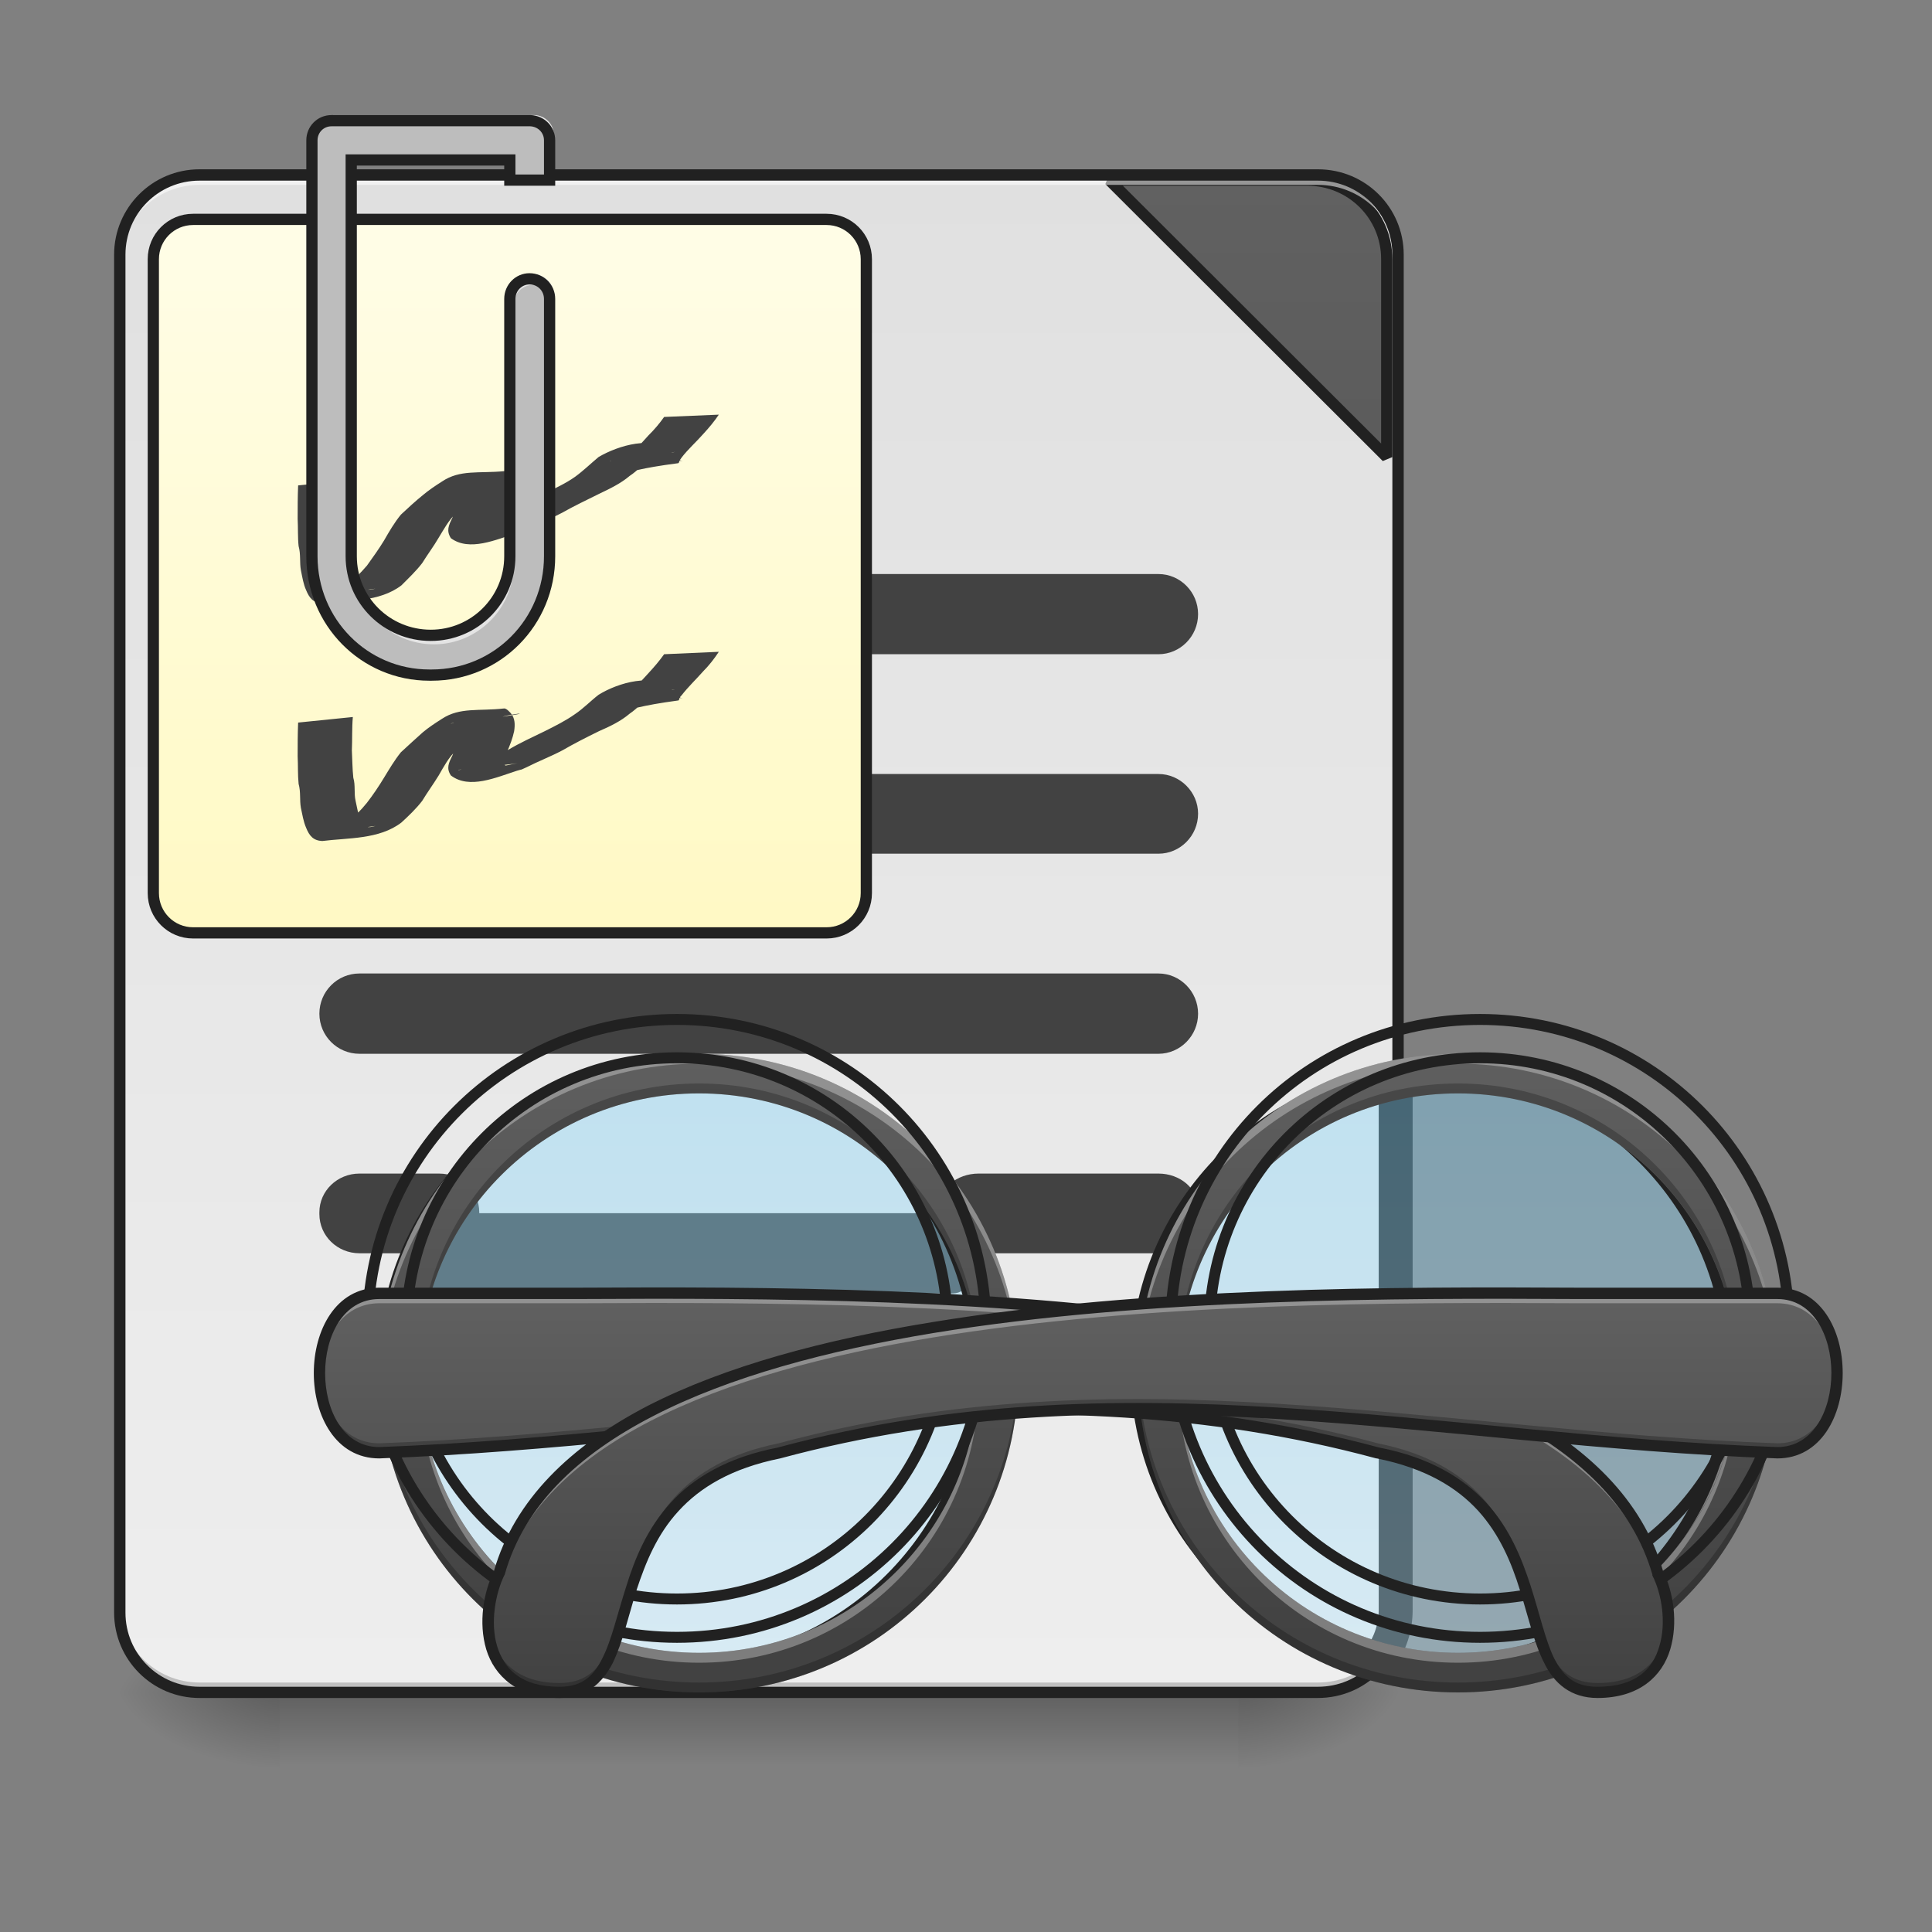 <?xml version="1.0" encoding="UTF-8"?>
<svg xmlns="http://www.w3.org/2000/svg" xmlns:xlink="http://www.w3.org/1999/xlink" width="16pt" height="16pt" viewBox="0 0 16 16" version="1.1">
<rect x="0" y="0" width="16" height="16" fill="#808080" stroke="none"/>
<defs>
<linearGradient id="linear0" gradientUnits="userSpaceOnUse" x1="254" y1="233.5" x2="254" y2="254.667" gradientTransform="matrix(0.031,0,0,0.031,-1.654,6.719)">
<stop offset="0" style="stop-color:rgb(0%,0%,0%);stop-opacity:0.275;"/>
<stop offset="1" style="stop-color:rgb(0%,0%,0%);stop-opacity:0;"/>
</linearGradient>
<radialGradient id="radial0" gradientUnits="userSpaceOnUse" cx="450.909" cy="189.579" fx="450.909" fy="189.579" r="21.167" gradientTransform="matrix(0,-0.039,-0.07,-0,23.419,31.798)">
<stop offset="0" style="stop-color:rgb(0%,0%,0%);stop-opacity:0.314;"/>
<stop offset="0.222" style="stop-color:rgb(0%,0%,0%);stop-opacity:0.275;"/>
<stop offset="1" style="stop-color:rgb(0%,0%,0%);stop-opacity:0;"/>
</radialGradient>
<radialGradient id="radial1" gradientUnits="userSpaceOnUse" cx="450.909" cy="189.579" fx="450.909" fy="189.579" r="21.167" gradientTransform="matrix(-0,0.039,0.07,0,-10.85,-3.764)">
<stop offset="0" style="stop-color:rgb(0%,0%,0%);stop-opacity:0.314;"/>
<stop offset="0.222" style="stop-color:rgb(0%,0%,0%);stop-opacity:0.275;"/>
<stop offset="1" style="stop-color:rgb(0%,0%,0%);stop-opacity:0;"/>
</radialGradient>
<radialGradient id="radial2" gradientUnits="userSpaceOnUse" cx="450.909" cy="189.579" fx="450.909" fy="189.579" r="21.167" gradientTransform="matrix(-0,-0.039,0.07,-0,-10.85,31.798)">
<stop offset="0" style="stop-color:rgb(0%,0%,0%);stop-opacity:0.314;"/>
<stop offset="0.222" style="stop-color:rgb(0%,0%,0%);stop-opacity:0.275;"/>
<stop offset="1" style="stop-color:rgb(0%,0%,0%);stop-opacity:0;"/>
</radialGradient>
<radialGradient id="radial3" gradientUnits="userSpaceOnUse" cx="450.909" cy="189.579" fx="450.909" fy="189.579" r="21.167" gradientTransform="matrix(0,0.039,-0.07,0,23.419,-3.764)">
<stop offset="0" style="stop-color:rgb(0%,0%,0%);stop-opacity:0.314;"/>
<stop offset="0.222" style="stop-color:rgb(0%,0%,0%);stop-opacity:0.275;"/>
<stop offset="1" style="stop-color:rgb(0%,0%,0%);stop-opacity:0;"/>
</radialGradient>
<linearGradient id="linear1" gradientUnits="userSpaceOnUse" x1="288.396" y1="-25.792" x2="288.396" y2="-141.415" gradientTransform="matrix(0.038,0,0,0.109,-4.581,16.821)">
<stop offset="0" style="stop-color:rgb(93.333%,93.333%,93.333%);stop-opacity:1;"/>
<stop offset="1" style="stop-color:rgb(87.843%,87.843%,87.843%);stop-opacity:1;"/>
</linearGradient>
<linearGradient id="linear2" gradientUnits="userSpaceOnUse" x1="1600" y1="1695.118" x2="1600" y2="175.118" gradientTransform="matrix(0.265,0,0,0.265,-52.917,-215)">
<stop offset="0" style="stop-color:rgb(25.882%,25.882%,25.882%);stop-opacity:1;"/>
<stop offset="1" style="stop-color:rgb(38.039%,38.039%,38.039%);stop-opacity:1;"/>
</linearGradient>
<linearGradient id="linear3" gradientUnits="userSpaceOnUse" x1="169.333" y1="32.417" x2="169.333" y2="-158.083" gradientTransform="matrix(1,0,0,1,-42.333,-0)">
<stop offset="0" style="stop-color:rgb(100%,97.647%,76.863%);stop-opacity:1;"/>
<stop offset="1" style="stop-color:rgb(100%,99.216%,90.588%);stop-opacity:1;"/>
</linearGradient>
<linearGradient id="linear4" gradientUnits="userSpaceOnUse" x1="179.917" y1="74.75" x2="179.917" y2="222.917" gradientTransform="matrix(1,0,0,1,-994.833,0)">
<stop offset="0" style="stop-color:rgb(50.588%,83.137%,98.039%);stop-opacity:0.392;"/>
<stop offset="1" style="stop-color:rgb(70.196%,89.804%,98.824%);stop-opacity:0.392;"/>
</linearGradient>
<linearGradient id="linear5" gradientUnits="userSpaceOnUse" x1="680" y1="1695.118" x2="680" y2="1055.118" gradientTransform="matrix(-0.008,0,0,0.008,17.696,0)">
<stop offset="0" style="stop-color:rgb(25.882%,25.882%,25.882%);stop-opacity:1;"/>
<stop offset="1" style="stop-color:rgb(38.039%,38.039%,38.039%);stop-opacity:1;"/>
</linearGradient>
<linearGradient id="linear6" gradientUnits="userSpaceOnUse" x1="179.917" y1="74.75" x2="179.917" y2="222.917" gradientTransform="matrix(1,0,0,1,433.917,0)">
<stop offset="0" style="stop-color:rgb(50.588%,83.137%,98.039%);stop-opacity:0.392;"/>
<stop offset="1" style="stop-color:rgb(70.196%,89.804%,98.824%);stop-opacity:0.392;"/>
</linearGradient>
<linearGradient id="linear7" gradientUnits="userSpaceOnUse" x1="680" y1="1695.118" x2="680" y2="1055.118" gradientTransform="matrix(0.008,0,0,0.008,0.166,0)">
<stop offset="0" style="stop-color:rgb(25.882%,25.882%,25.882%);stop-opacity:1;"/>
<stop offset="1" style="stop-color:rgb(38.039%,38.039%,38.039%);stop-opacity:1;"/>
</linearGradient>
<linearGradient id="linear8" gradientUnits="userSpaceOnUse" x1="571.5" y1="233.5" x2="571.5" y2="127.667" gradientTransform="matrix(0.031,0,0,0.031,-12.072,6.719)">
<stop offset="0" style="stop-color:rgb(25.882%,25.882%,25.882%);stop-opacity:1;"/>
<stop offset="1" style="stop-color:rgb(38.039%,38.039%,38.039%);stop-opacity:1;"/>
</linearGradient>
<linearGradient id="linear9" gradientUnits="userSpaceOnUse" x1="571.5" y1="233.5" x2="571.5" y2="127.667" gradientTransform="matrix(-0.031,0,0,0.031,29.934,6.719)">
<stop offset="0" style="stop-color:rgb(25.882%,25.882%,25.882%);stop-opacity:1;"/>
<stop offset="1" style="stop-color:rgb(38.039%,38.039%,38.039%);stop-opacity:1;"/>
</linearGradient>
</defs>
<g id="surface1">
<path style=" stroke:none;fill-rule:nonzero;fill:url(#linear0);" d="M 2.316 14.016 L 10.254 14.016 L 10.254 14.68 L 2.316 14.68 Z M 2.316 14.016 "/>
<path style=" stroke:none;fill-rule:nonzero;fill:url(#radial0);" d="M 10.254 14.016 L 11.578 14.016 L 11.578 13.355 L 10.254 13.355 Z M 10.254 14.016 "/>
<path style=" stroke:none;fill-rule:nonzero;fill:url(#radial1);" d="M 2.316 14.016 L 0.992 14.016 L 0.992 14.68 L 2.316 14.68 Z M 2.316 14.016 "/>
<path style=" stroke:none;fill-rule:nonzero;fill:url(#radial2);" d="M 2.316 14.016 L 0.992 14.016 L 0.992 13.355 L 2.316 13.355 Z M 2.316 14.016 "/>
<path style=" stroke:none;fill-rule:nonzero;fill:url(#radial3);" d="M 10.254 14.016 L 11.578 14.016 L 11.578 14.68 L 10.254 14.68 Z M 10.254 14.016 "/>
<path style=" stroke:none;fill-rule:nonzero;fill:url(#linear1);" d="M 1.652 1.449 L 10.914 1.449 C 11.281 1.449 11.578 1.746 11.578 2.109 L 11.578 13.355 C 11.578 13.723 11.281 14.016 10.914 14.016 L 1.652 14.016 C 1.289 14.016 0.992 13.723 0.992 13.355 L 0.992 2.109 C 0.992 1.746 1.289 1.449 1.652 1.449 Z M 1.652 1.449 "/>
<path style=" stroke:none;fill-rule:nonzero;fill:rgb(0%,0%,0%);fill-opacity:0.196;" d="M 1.652 14.016 C 1.289 14.016 0.992 13.723 0.992 13.355 L 0.992 13.273 C 0.992 13.641 1.289 13.934 1.652 13.934 L 10.914 13.934 C 11.281 13.934 11.578 13.641 11.578 13.273 L 11.578 13.355 C 11.578 13.723 11.281 14.016 10.914 14.016 Z M 1.652 14.016 "/>
<path style="fill-rule:nonzero;fill:url(#linear2);stroke-width:3;stroke-linecap:square;stroke-linejoin:bevel;stroke:rgb(12.941%,12.941%,12.941%);stroke-opacity:1;stroke-miterlimit:4;" d="M 296.347 -168.629 L 370.465 -94.636 L 370.465 -147.506 C 370.465 -159.255 360.966 -168.629 349.217 -168.629 Z M 296.347 -168.629 " transform="matrix(0.031,0,0,0.031,0,6.719)"/>
<path style=" stroke:none;fill-rule:nonzero;fill:rgb(100%,100%,100%);fill-opacity:0.533;" d="M 1.652 1.449 C 1.289 1.449 0.992 1.742 0.992 2.109 L 0.992 2.191 C 0.992 1.824 1.289 1.531 1.652 1.531 L 10.914 1.531 C 11.281 1.531 11.578 1.824 11.578 2.191 L 11.578 2.109 C 11.578 1.742 11.281 1.449 10.914 1.449 Z M 1.652 1.449 "/>
<path style=" stroke:none;fill-rule:nonzero;fill:rgb(25.882%,25.882%,25.882%);fill-opacity:1;" d="M 8.105 9.719 L 9.594 9.719 C 9.773 9.719 9.922 9.844 9.922 10.004 L 9.922 10.094 C 9.922 10.25 9.773 10.379 9.594 10.379 L 8.105 10.379 C 7.922 10.379 7.773 10.25 7.773 10.094 L 7.773 10.004 C 7.773 9.844 7.922 9.719 8.105 9.719 Z M 8.105 9.719 "/>
<path style=" stroke:none;fill-rule:nonzero;fill:rgb(12.941%,12.941%,12.941%);fill-opacity:1;" d="M 1.652 1.402 C 1.262 1.402 0.945 1.719 0.945 2.109 L 0.945 13.355 C 0.945 13.746 1.262 14.062 1.652 14.062 L 10.914 14.062 C 11.309 14.062 11.625 13.746 11.625 13.355 L 11.625 2.109 C 11.625 1.719 11.309 1.402 10.914 1.402 Z M 1.652 1.496 L 10.914 1.496 C 11.258 1.496 11.531 1.77 11.531 2.109 L 11.531 13.355 C 11.531 13.695 11.258 13.969 10.914 13.969 L 1.652 13.969 C 1.312 13.969 1.039 13.695 1.039 13.355 L 1.039 2.109 C 1.039 1.77 1.312 1.496 1.652 1.496 Z M 1.652 1.496 "/>
<path style=" stroke:none;fill-rule:nonzero;fill:rgb(25.882%,25.882%,25.882%);fill-opacity:1;" d="M 2.977 6.41 L 9.594 6.41 C 9.773 6.41 9.922 6.559 9.922 6.738 C 9.922 6.922 9.773 7.07 9.594 7.07 L 2.977 7.07 C 2.793 7.07 2.645 6.922 2.645 6.738 C 2.645 6.559 2.793 6.41 2.977 6.41 Z M 2.977 6.41 "/>
<path style=" stroke:none;fill-rule:nonzero;fill:rgb(25.882%,25.882%,25.882%);fill-opacity:1;" d="M 2.977 4.754 L 9.594 4.754 C 9.773 4.754 9.922 4.902 9.922 5.086 C 9.922 5.27 9.773 5.418 9.594 5.418 L 2.977 5.418 C 2.793 5.418 2.645 5.27 2.645 5.086 C 2.645 4.902 2.793 4.754 2.977 4.754 Z M 2.977 4.754 "/>
<path style=" stroke:none;fill-rule:nonzero;fill:rgb(25.882%,25.882%,25.882%);fill-opacity:1;" d="M 2.977 8.062 L 9.594 8.062 C 9.773 8.062 9.922 8.211 9.922 8.395 C 9.922 8.578 9.773 8.727 9.594 8.727 L 2.977 8.727 C 2.793 8.727 2.645 8.578 2.645 8.395 C 2.645 8.211 2.793 8.062 2.977 8.062 Z M 2.977 8.062 "/>
<path style=" stroke:none;fill-rule:nonzero;fill:rgb(25.882%,25.882%,25.882%);fill-opacity:1;" d="M 3.684 10.047 L 7.895 10.047 C 8.008 10.047 8.105 10.195 8.105 10.379 C 8.105 10.562 8.008 10.711 7.895 10.711 L 3.684 10.711 C 3.566 10.711 3.473 10.562 3.473 10.379 C 3.473 10.195 3.566 10.047 3.684 10.047 Z M 3.684 10.047 "/>
<path style=" stroke:none;fill-rule:nonzero;fill:rgb(25.882%,25.882%,25.882%);fill-opacity:1;" d="M 2.977 9.719 L 3.637 9.719 C 3.82 9.719 3.969 9.863 3.969 10.039 L 3.969 10.055 C 3.969 10.234 3.82 10.379 3.637 10.379 L 2.977 10.379 C 2.793 10.379 2.645 10.234 2.645 10.055 L 2.645 10.039 C 2.645 9.863 2.793 9.719 2.977 9.719 Z M 2.977 9.719 "/>
<path style="fill-rule:nonzero;fill:url(#linear3);stroke-width:3;stroke-linecap:round;stroke-linejoin:miter;stroke:rgb(12.941%,12.941%,12.941%);stroke-opacity:1;stroke-miterlimit:4;" d="M 42.389 -158.131 L 211.623 -158.131 C 217.497 -158.131 222.247 -153.381 222.247 -147.507 L 222.247 21.852 C 222.247 27.727 217.497 32.476 211.623 32.476 L 42.389 32.476 C 36.515 32.476 31.765 27.727 31.765 21.852 L 31.765 -147.507 C 31.765 -153.381 36.515 -158.131 42.389 -158.131 Z M 42.389 -158.131 " transform="matrix(0.031,0,0,0.031,0.285,6.719)"/>
<path style=" stroke:none;fill-rule:nonzero;fill:rgb(25.882%,25.882%,25.882%);fill-opacity:1;" d="M 2.922 3.973 C 2.914 4.062 2.918 4.156 2.914 4.25 C 2.918 4.324 2.918 4.398 2.926 4.473 C 2.945 4.535 2.93 4.605 2.945 4.668 C 2.957 4.723 2.965 4.773 2.984 4.824 C 3.02 4.891 3.043 4.891 3.109 4.875 C 2.348 4.977 2.703 4.949 2.867 4.852 C 2.934 4.801 2.988 4.742 3.039 4.684 C 3.09 4.613 3.137 4.547 3.18 4.477 C 3.223 4.402 3.266 4.328 3.32 4.262 C 3.379 4.207 3.438 4.152 3.5 4.102 C 3.551 4.059 3.605 4.023 3.66 3.988 C 3.809 3.887 3.965 3.922 4.176 3.902 C 4.195 3.898 4.219 3.93 4.23 3.941 C 4.266 3.984 4.266 4.035 4.258 4.086 C 4.246 4.148 4.223 4.203 4.199 4.262 C 4.191 4.293 4.141 4.355 4.188 4.371 C 4.34 4.336 4.457 4.344 3.797 4.41 C 3.785 4.41 3.816 4.406 3.828 4.402 C 3.855 4.398 3.879 4.391 3.906 4.383 C 4.008 4.34 4.109 4.293 4.207 4.242 C 4.305 4.188 4.41 4.137 4.512 4.086 C 4.598 4.043 4.684 4.004 4.762 3.949 C 4.832 3.898 4.891 3.84 4.957 3.785 C 5.121 3.688 5.414 3.602 5.559 3.742 C 5.66 3.898 5.836 3.766 5.156 3.82 C 5.152 3.82 5.164 3.824 5.168 3.82 C 5.176 3.816 5.184 3.809 5.188 3.805 C 5.246 3.738 5.312 3.672 5.371 3.605 C 5.418 3.559 5.461 3.508 5.5 3.453 C 5.5 3.453 5.953 3.434 5.953 3.434 C 5.914 3.492 5.871 3.543 5.824 3.594 C 5.766 3.66 5.699 3.719 5.645 3.789 C 5.641 3.797 5.633 3.805 5.629 3.812 C 5.625 3.82 5.625 3.832 5.617 3.836 C 4.977 3.918 5.266 3.977 5.109 3.832 C 5.094 3.824 5.09 3.82 5.07 3.82 C 5.066 3.816 5.043 3.82 5.051 3.82 C 5.855 3.715 5.555 3.734 5.414 3.781 C 5.34 3.828 5.285 3.895 5.215 3.941 C 5.141 4.004 5.051 4.047 4.961 4.09 C 4.859 4.141 4.758 4.188 4.656 4.246 C 4.559 4.297 4.457 4.34 4.359 4.391 C 4.277 4.422 4.359 4.395 4.281 4.414 C 4.109 4.469 3.887 4.57 3.734 4.457 C 3.695 4.395 3.715 4.352 3.746 4.289 C 3.766 4.238 3.789 4.184 3.805 4.129 C 3.809 4.09 3.812 4.055 3.777 4.027 C 3.77 4.023 3.762 4.023 3.754 4.023 C 3.746 4.023 3.73 4.027 3.734 4.023 C 4.613 3.914 4.25 3.934 4.117 3.984 C 4.062 4.02 4.004 4.051 3.953 4.09 C 3.895 4.145 3.836 4.199 3.777 4.25 C 3.715 4.309 3.676 4.383 3.633 4.453 C 3.59 4.527 3.539 4.594 3.496 4.664 C 3.445 4.73 3.383 4.789 3.324 4.848 C 3.141 4.988 2.879 4.973 2.668 4.996 C 2.594 4.992 2.562 4.953 2.535 4.887 C 2.512 4.836 2.504 4.781 2.492 4.723 C 2.48 4.66 2.492 4.59 2.473 4.523 C 2.465 4.449 2.469 4.371 2.465 4.297 C 2.465 4.203 2.465 4.113 2.469 4.02 C 2.469 4.02 2.922 3.973 2.922 3.973 Z M 2.922 3.973 "/>
<path style=" stroke:none;fill-rule:nonzero;fill:rgb(74.118%,74.118%,74.118%);fill-opacity:1;" d="M 2.766 0.953 C 2.672 0.953 2.602 1.027 2.602 1.117 L 2.602 4.59 C 2.602 5.141 3.039 5.582 3.582 5.582 L 3.602 5.582 C 4.148 5.582 4.586 5.141 4.586 4.59 L 4.586 2.441 C 4.586 2.348 4.512 2.273 4.418 2.273 C 4.328 2.273 4.254 2.348 4.254 2.441 L 4.254 4.59 C 4.254 4.957 3.957 5.25 3.594 5.25 C 3.227 5.25 2.93 4.957 2.93 4.59 L 2.93 1.281 L 4.254 1.281 L 4.254 1.449 L 4.586 1.449 L 4.586 1.117 C 4.586 1.027 4.516 0.957 4.426 0.953 C 4.426 0.953 4.422 0.953 4.418 0.953 Z M 2.766 0.953 "/>
<path style=" stroke:none;fill-rule:nonzero;fill:rgb(100%,100%,100%);fill-opacity:0.588;" d="M 2.766 0.953 C 2.672 0.953 2.602 1.027 2.602 1.117 L 2.602 1.199 C 2.602 1.109 2.672 1.035 2.766 1.035 L 4.418 1.035 C 4.422 1.035 4.426 1.035 4.426 1.035 C 4.516 1.039 4.586 1.109 4.586 1.199 L 4.586 1.117 C 4.586 1.027 4.516 0.957 4.426 0.953 C 4.426 0.953 4.422 0.953 4.418 0.953 Z M 4.418 2.273 C 4.328 2.273 4.254 2.348 4.254 2.441 L 4.254 2.523 C 4.254 2.43 4.328 2.359 4.418 2.359 C 4.512 2.359 4.586 2.43 4.586 2.523 L 4.586 2.441 C 4.586 2.348 4.512 2.273 4.418 2.273 Z M 2.93 4.59 L 2.93 4.672 C 2.93 5.039 3.227 5.336 3.594 5.336 C 3.957 5.336 4.254 5.039 4.254 4.672 L 4.254 4.59 C 4.254 4.957 3.957 5.25 3.594 5.25 C 3.227 5.25 2.93 4.957 2.93 4.59 Z M 2.93 4.59 "/>
<path style="fill:none;stroke-width:3;stroke-linecap:round;stroke-linejoin:miter;stroke:rgb(12.941%,12.941%,12.941%);stroke-opacity:1;stroke-miterlimit:4;" d="M 79.385 -184.503 C 76.386 -184.503 74.136 -182.128 74.136 -179.253 L 74.136 -68.139 C 74.136 -50.516 88.135 -36.392 105.508 -36.392 L 106.133 -36.392 C 123.631 -36.392 137.63 -50.516 137.63 -68.139 L 137.63 -136.883 C 137.63 -139.882 135.255 -142.257 132.255 -142.257 C 129.381 -142.257 127.006 -139.882 127.006 -136.883 L 127.006 -68.139 C 127.006 -56.39 117.507 -47.016 105.883 -47.016 C 94.134 -47.016 84.635 -56.39 84.635 -68.139 L 84.635 -174.004 L 127.006 -174.004 L 127.006 -168.63 L 137.63 -168.63 L 137.63 -179.253 C 137.63 -182.128 135.38 -184.378 132.505 -184.503 C 132.505 -184.503 132.38 -184.503 132.255 -184.503 Z M 79.385 -184.503 " transform="matrix(0.031,0,0,0.031,0.285,6.719)"/>
<path style=" stroke:none;fill-rule:nonzero;fill:rgb(25.882%,25.882%,25.882%);fill-opacity:1;" d="M 2.922 5.938 C 2.914 6.031 2.918 6.125 2.914 6.215 C 2.918 6.289 2.918 6.367 2.926 6.441 C 2.945 6.504 2.93 6.57 2.945 6.633 C 2.957 6.688 2.965 6.738 2.984 6.789 C 3.02 6.855 3.043 6.859 3.109 6.84 C 2.348 6.945 2.703 6.914 2.867 6.816 C 2.934 6.766 2.988 6.711 3.039 6.648 C 3.09 6.582 3.137 6.512 3.18 6.441 C 3.223 6.371 3.266 6.297 3.32 6.23 C 3.379 6.176 3.438 6.121 3.5 6.066 C 3.551 6.023 3.605 5.988 3.66 5.953 C 3.809 5.855 3.965 5.891 4.176 5.867 C 4.195 5.867 4.219 5.895 4.23 5.906 C 4.266 5.949 4.266 6 4.258 6.055 C 4.246 6.113 4.223 6.172 4.199 6.227 C 4.191 6.258 4.141 6.32 4.188 6.34 C 4.34 6.305 4.457 6.309 3.797 6.375 C 3.785 6.379 3.816 6.375 3.828 6.371 C 3.855 6.363 3.879 6.355 3.906 6.348 C 4.008 6.305 4.109 6.262 4.207 6.211 C 4.305 6.152 4.41 6.105 4.512 6.055 C 4.598 6.012 4.684 5.969 4.762 5.914 C 4.832 5.867 4.891 5.805 4.957 5.754 C 5.121 5.652 5.414 5.57 5.559 5.707 C 5.66 5.863 5.836 5.73 5.156 5.785 C 5.152 5.789 5.164 5.789 5.168 5.789 C 5.176 5.785 5.184 5.777 5.188 5.77 C 5.246 5.703 5.312 5.641 5.371 5.574 C 5.418 5.523 5.461 5.473 5.5 5.418 C 5.5 5.418 5.953 5.398 5.953 5.398 C 5.914 5.457 5.871 5.512 5.824 5.559 C 5.766 5.625 5.699 5.688 5.645 5.758 C 5.641 5.762 5.633 5.77 5.629 5.777 C 5.625 5.785 5.625 5.801 5.617 5.801 C 4.977 5.887 5.266 5.945 5.109 5.797 C 5.094 5.793 5.09 5.785 5.07 5.785 C 5.066 5.785 5.043 5.789 5.051 5.785 C 5.855 5.684 5.555 5.703 5.414 5.746 C 5.34 5.793 5.285 5.863 5.215 5.91 C 5.141 5.973 5.051 6.016 4.961 6.055 C 4.859 6.105 4.758 6.156 4.656 6.215 C 4.559 6.266 4.457 6.305 4.359 6.355 C 4.277 6.391 4.359 6.359 4.281 6.383 C 4.109 6.438 3.887 6.539 3.734 6.422 C 3.695 6.363 3.715 6.32 3.746 6.258 C 3.766 6.203 3.789 6.152 3.805 6.094 C 3.809 6.059 3.812 6.02 3.777 5.996 C 3.77 5.992 3.762 5.988 3.754 5.988 C 3.746 5.988 3.73 5.992 3.734 5.992 C 4.613 5.883 4.25 5.898 4.117 5.949 C 4.062 5.988 4.004 6.02 3.953 6.059 C 3.895 6.109 3.836 6.164 3.777 6.215 C 3.715 6.273 3.676 6.348 3.633 6.422 C 3.59 6.492 3.539 6.562 3.496 6.633 C 3.445 6.699 3.383 6.758 3.324 6.812 C 3.141 6.953 2.879 6.938 2.668 6.965 C 2.594 6.961 2.562 6.922 2.535 6.855 C 2.512 6.801 2.504 6.746 2.492 6.691 C 2.48 6.625 2.492 6.559 2.473 6.492 C 2.465 6.414 2.469 6.34 2.465 6.262 C 2.465 6.172 2.465 6.078 2.469 5.984 C 2.469 5.984 2.922 5.938 2.922 5.938 Z M 2.922 5.938 "/>
<path style=" stroke:none;fill-rule:nonzero;fill:rgb(12.941%,12.941%,12.941%);fill-opacity:1;" d="M 11.418 8.891 L 11.418 13.332 C 11.418 13.477 11.359 13.609 11.266 13.703 C 11.371 13.723 11.469 13.758 11.547 13.805 C 11.645 13.672 11.699 13.508 11.699 13.332 L 11.699 8.891 Z M 11.418 8.891 "/>
<path style="fill-rule:nonzero;fill:url(#linear4);stroke-width:3;stroke-linecap:round;stroke-linejoin:round;stroke:rgb(12.941%,12.941%,12.941%);stroke-opacity:1;stroke-miterlimit:4;" d="M -814.952 69.473 C -771.081 69.473 -735.585 104.969 -735.585 148.84 C -735.585 192.711 -771.081 228.208 -814.952 228.208 C -858.698 228.208 -894.32 192.711 -894.32 148.84 C -894.32 104.969 -858.698 69.473 -814.952 69.473 Z M -814.952 69.473 " transform="matrix(-0.031,0,0,0.031,-13.395,6.719)"/>
<path style=" stroke:none;fill-rule:nonzero;fill:url(#linear5);" d="M 12.074 8.727 C 13.539 8.727 14.719 9.906 14.719 11.371 C 14.719 12.836 13.539 14.016 12.074 14.016 C 10.605 14.016 9.426 12.836 9.426 11.371 C 9.426 9.906 10.605 8.727 12.074 8.727 Z M 12.074 9.055 C 10.789 9.055 9.758 10.09 9.758 11.371 C 9.758 12.652 10.789 13.688 12.074 13.688 C 13.355 13.688 14.387 12.652 14.387 11.371 C 14.387 10.09 13.355 9.055 12.074 9.055 Z M 12.074 9.055 "/>
<path style=" stroke:none;fill-rule:nonzero;fill:rgb(100%,100%,100%);fill-opacity:0.314;" d="M 12.074 8.727 C 13.539 8.727 14.719 9.906 14.719 11.371 C 14.719 11.383 14.719 11.398 14.719 11.414 C 14.695 9.965 13.523 8.809 12.074 8.809 C 10.621 8.809 9.449 9.965 9.426 11.414 C 9.426 11.398 9.426 11.383 9.426 11.371 C 9.426 9.906 10.605 8.727 12.074 8.727 Z M 14.387 11.414 C 14.387 11.426 14.387 11.441 14.387 11.453 C 14.387 12.734 13.355 13.77 12.074 13.77 C 10.789 13.77 9.758 12.734 9.758 11.453 C 9.758 11.441 9.758 11.426 9.758 11.414 C 9.781 12.676 10.805 13.688 12.074 13.688 C 13.344 13.688 14.367 12.676 14.387 11.414 Z M 14.387 11.414 "/>
<path style=" stroke:none;fill-rule:nonzero;fill:rgb(0%,0%,0%);fill-opacity:0.235;" d="M 12.074 14.016 C 13.539 14.016 14.719 12.836 14.719 11.371 C 14.719 11.355 14.719 11.344 14.719 11.328 C 14.695 12.777 13.523 13.934 12.074 13.934 C 10.621 13.934 9.449 12.777 9.426 11.328 C 9.426 11.344 9.426 11.355 9.426 11.371 C 9.426 12.836 10.605 14.016 12.074 14.016 Z M 14.387 11.328 C 14.387 11.316 14.387 11.301 14.387 11.289 C 14.387 10.004 13.355 8.973 12.074 8.973 C 10.789 8.973 9.758 10.004 9.758 11.289 C 9.758 11.301 9.758 11.316 9.758 11.328 C 9.781 10.066 10.805 9.055 12.074 9.055 C 13.344 9.055 14.367 10.066 14.387 11.328 Z M 14.387 11.328 "/>
<path style="fill:none;stroke-width:11.339;stroke-linecap:round;stroke-linejoin:round;stroke:rgb(12.941%,12.941%,12.941%);stroke-opacity:1;stroke-miterlimit:4;" d="M 679.866 1055.332 C 502.717 1055.332 360.054 1197.996 360.054 1375.144 C 360.054 1552.293 502.717 1694.956 679.866 1694.956 C 857.486 1694.956 1000.15 1552.293 1000.15 1375.144 C 1000.15 1197.996 857.486 1055.332 679.866 1055.332 Z M 679.866 1095.014 C 835.284 1095.014 959.996 1220.199 959.996 1375.144 C 959.996 1530.09 835.284 1655.275 679.866 1655.275 C 524.92 1655.275 400.207 1530.09 400.207 1375.144 C 400.207 1220.199 524.92 1095.014 679.866 1095.014 Z M 679.866 1095.014 " transform="matrix(-0.008,0,0,0.008,17.696,0)"/>
<path style="fill-rule:nonzero;fill:url(#linear6);stroke-width:3;stroke-linecap:round;stroke-linejoin:round;stroke:rgb(12.941%,12.941%,12.941%);stroke-opacity:1;stroke-miterlimit:4;" d="M 613.846 69.473 C 657.717 69.473 693.214 104.969 693.214 148.84 C 693.214 192.711 657.717 228.208 613.846 228.208 C 569.976 228.208 534.479 192.711 534.479 148.84 C 534.479 104.969 569.976 69.473 613.846 69.473 Z M 613.846 69.473 " transform="matrix(0.031,0,0,0.031,-13.395,6.719)"/>
<path style=" stroke:none;fill-rule:nonzero;fill:url(#linear7);" d="M 5.789 8.727 C 4.324 8.727 3.141 9.906 3.141 11.371 C 3.141 12.836 4.324 14.016 5.789 14.016 C 7.254 14.016 8.434 12.836 8.434 11.371 C 8.434 9.906 7.254 8.727 5.789 8.727 Z M 5.789 9.055 C 7.07 9.055 8.105 10.09 8.105 11.371 C 8.105 12.652 7.07 13.688 5.789 13.688 C 4.508 13.688 3.473 12.652 3.473 11.371 C 3.473 10.09 4.508 9.055 5.789 9.055 Z M 5.789 9.055 "/>
<path style=" stroke:none;fill-rule:nonzero;fill:rgb(100%,100%,100%);fill-opacity:0.314;" d="M 5.789 8.727 C 4.324 8.727 3.141 9.906 3.141 11.371 C 3.141 11.383 3.145 11.398 3.145 11.414 C 3.164 9.965 4.336 8.809 5.789 8.809 C 7.242 8.809 8.414 9.965 8.434 11.414 C 8.434 11.398 8.434 11.383 8.434 11.371 C 8.434 9.906 7.254 8.727 5.789 8.727 Z M 3.473 11.414 C 3.473 11.426 3.473 11.441 3.473 11.453 C 3.473 12.734 4.508 13.77 5.789 13.77 C 7.07 13.77 8.105 12.734 8.105 11.453 C 8.105 11.441 8.105 11.426 8.102 11.414 C 8.082 12.676 7.059 13.688 5.789 13.688 C 4.52 13.688 3.496 12.676 3.473 11.414 Z M 3.473 11.414 "/>
<path style=" stroke:none;fill-rule:nonzero;fill:rgb(0%,0%,0%);fill-opacity:0.235;" d="M 5.789 14.016 C 4.324 14.016 3.141 12.836 3.141 11.371 C 3.141 11.355 3.145 11.344 3.145 11.328 C 3.164 12.777 4.336 13.934 5.789 13.934 C 7.242 13.934 8.414 12.777 8.434 11.328 C 8.434 11.344 8.434 11.355 8.434 11.371 C 8.434 12.836 7.254 14.016 5.789 14.016 Z M 3.473 11.328 C 3.473 11.316 3.473 11.301 3.473 11.289 C 3.473 10.004 4.508 8.973 5.789 8.973 C 7.07 8.973 8.105 10.004 8.105 11.289 C 8.105 11.301 8.105 11.316 8.102 11.328 C 8.082 10.066 7.059 9.055 5.789 9.055 C 4.52 9.055 3.496 10.066 3.473 11.328 Z M 3.473 11.328 "/>
<path style="fill:none;stroke-width:11.339;stroke-linecap:round;stroke-linejoin:round;stroke:rgb(12.941%,12.941%,12.941%);stroke-opacity:1;stroke-miterlimit:4;" d="M 680.05 1055.332 C 502.901 1055.332 359.765 1197.996 359.765 1375.144 C 359.765 1552.293 502.901 1694.956 680.05 1694.956 C 857.198 1694.956 999.862 1552.293 999.862 1375.144 C 999.862 1197.996 857.198 1055.332 680.05 1055.332 Z M 680.05 1095.014 C 834.995 1095.014 960.18 1220.199 960.18 1375.144 C 960.18 1530.09 834.995 1655.275 680.05 1655.275 C 525.104 1655.275 399.919 1530.09 399.919 1375.144 C 399.919 1220.199 525.104 1095.014 680.05 1095.014 Z M 680.05 1095.014 " transform="matrix(0.008,0,0,0.008,0.166,0)"/>
<path style=" stroke:none;fill-rule:nonzero;fill:url(#linear8);" d="M 3.141 10.711 L 4.797 10.711 C 7.781 10.695 13.066 10.711 13.727 13.023 C 13.891 13.355 13.891 14.016 13.23 14.016 C 12.402 14.016 13.066 12.363 11.41 12.031 C 8.562 11.262 6.004 11.926 3.141 12.031 C 2.48 12.031 2.48 10.711 3.141 10.711 Z M 3.141 10.711 "/>
<path style=" stroke:none;fill-rule:nonzero;fill:rgb(100%,100%,100%);fill-opacity:0.314;" d="M 5.383 10.707 C 5.18 10.707 4.984 10.707 4.797 10.711 L 3.141 10.711 C 2.797 10.711 2.633 11.066 2.648 11.414 C 2.66 11.098 2.824 10.793 3.141 10.793 L 4.797 10.793 C 7.781 10.777 13.066 10.793 13.727 13.105 C 13.777 13.207 13.812 13.336 13.816 13.469 C 13.824 13.309 13.789 13.145 13.727 13.023 C 13.105 10.855 8.426 10.707 5.383 10.707 Z M 5.383 10.707 "/>
<path style=" stroke:none;fill-rule:nonzero;fill:rgb(0%,0%,0%);fill-opacity:0.235;" d="M 2.648 11.332 C 2.633 11.676 2.797 12.031 3.141 12.031 C 6.004 11.926 8.562 11.262 11.41 12.031 C 13.066 12.363 12.402 14.016 13.23 14.016 C 13.691 14.016 13.832 13.695 13.816 13.391 C 13.805 13.668 13.652 13.938 13.23 13.938 C 12.402 13.938 13.066 12.285 11.41 11.953 C 8.562 11.184 6.004 11.848 3.141 11.953 C 2.824 11.953 2.66 11.648 2.648 11.332 Z M 2.648 11.332 "/>
<path style=" stroke:none;fill-rule:nonzero;fill:rgb(12.941%,12.941%,12.941%);fill-opacity:1;" d="M 3.141 10.664 C 2.418 10.664 2.418 12.078 3.141 12.078 C 6.012 11.973 8.562 11.312 11.398 12.078 C 11.398 12.078 11.402 12.078 11.402 12.078 C 11.809 12.16 12.066 12.32 12.242 12.512 C 12.418 12.707 12.516 12.938 12.586 13.164 C 12.656 13.387 12.703 13.605 12.789 13.773 C 12.871 13.941 13.008 14.062 13.23 14.062 C 13.578 14.062 13.766 13.879 13.832 13.66 C 13.898 13.438 13.859 13.188 13.773 13.012 C 13.602 12.418 13.137 11.973 12.492 11.641 C 11.852 11.312 11.031 11.094 10.141 10.949 C 8.359 10.656 6.289 10.656 4.797 10.664 Z M 3.141 10.758 L 4.797 10.758 C 6.289 10.75 8.355 10.75 10.125 11.039 C 11.012 11.184 11.824 11.402 12.449 11.727 C 13.078 12.051 13.52 12.473 13.684 13.039 C 13.684 13.039 13.684 13.043 13.684 13.047 C 13.762 13.199 13.801 13.441 13.742 13.633 C 13.688 13.824 13.547 13.969 13.23 13.969 C 13.039 13.969 12.949 13.883 12.871 13.734 C 12.797 13.582 12.75 13.363 12.676 13.133 C 12.602 12.906 12.504 12.66 12.312 12.449 C 12.121 12.242 11.844 12.07 11.422 11.988 C 8.559 11.215 5.996 11.879 3.141 11.984 C 2.543 11.984 2.543 10.758 3.141 10.758 Z M 3.141 10.758 "/>
<path style=" stroke:none;fill-rule:nonzero;fill:url(#linear9);" d="M 14.719 10.711 L 13.066 10.711 C 10.078 10.695 4.797 10.711 4.137 13.023 C 3.969 13.355 3.969 14.016 4.633 14.016 C 5.457 14.016 4.797 12.363 6.449 12.031 C 9.301 11.262 11.855 11.926 14.719 12.031 C 15.379 12.031 15.379 10.711 14.719 10.711 Z M 14.719 10.711 "/>
<path style=" stroke:none;fill-rule:nonzero;fill:rgb(100%,100%,100%);fill-opacity:0.314;" d="M 12.48 10.707 C 12.684 10.707 12.879 10.707 13.066 10.711 L 14.719 10.711 C 15.062 10.711 15.23 11.066 15.215 11.414 C 15.199 11.098 15.035 10.793 14.719 10.793 L 13.066 10.793 C 10.078 10.777 4.797 10.793 4.137 13.105 C 4.086 13.207 4.051 13.336 4.043 13.469 C 4.035 13.309 4.074 13.145 4.137 13.023 C 4.754 10.855 9.438 10.707 12.48 10.707 Z M 12.48 10.707 "/>
<path style=" stroke:none;fill-rule:nonzero;fill:rgb(0%,0%,0%);fill-opacity:0.235;" d="M 15.215 11.332 C 15.227 11.676 15.062 12.031 14.719 12.031 C 11.855 11.926 9.301 11.262 6.449 12.031 C 4.797 12.363 5.457 14.016 4.633 14.016 C 4.172 14.016 4.031 13.695 4.043 13.391 C 4.059 13.668 4.211 13.938 4.633 13.938 C 5.457 13.938 4.797 12.285 6.449 11.953 C 9.301 11.184 11.855 11.848 14.719 11.953 C 15.035 11.953 15.203 11.648 15.215 11.332 Z M 15.215 11.332 "/>
<path style=" stroke:none;fill-rule:nonzero;fill:rgb(12.941%,12.941%,12.941%);fill-opacity:1;" d="M 14.719 10.664 C 15.441 10.664 15.441 12.078 14.719 12.078 C 11.848 11.973 9.301 11.312 6.461 12.078 C 6.055 12.16 5.797 12.32 5.621 12.512 C 5.441 12.707 5.348 12.938 5.273 13.164 C 5.203 13.387 5.156 13.605 5.074 13.773 C 4.988 13.941 4.852 14.062 4.633 14.062 C 4.285 14.062 4.094 13.879 4.027 13.66 C 3.961 13.438 4.004 13.188 4.09 13.012 C 4.262 12.418 4.727 11.973 5.367 11.641 C 6.012 11.312 6.828 11.094 7.723 10.949 C 9.504 10.656 11.574 10.656 13.066 10.664 Z M 14.719 10.758 L 13.066 10.758 C 11.574 10.75 9.508 10.75 7.734 11.039 C 6.852 11.184 6.039 11.402 5.41 11.727 C 4.781 12.051 4.34 12.473 4.18 13.039 C 4.18 13.039 4.18 13.043 4.176 13.047 C 4.102 13.199 4.059 13.441 4.117 13.633 C 4.176 13.824 4.316 13.969 4.633 13.969 C 4.82 13.969 4.914 13.883 4.988 13.734 C 5.066 13.582 5.113 13.363 5.188 13.133 C 5.258 12.906 5.359 12.66 5.551 12.449 C 5.738 12.242 6.02 12.07 6.441 11.988 C 9.305 11.215 11.863 11.879 14.719 11.984 C 15.316 11.984 15.316 10.758 14.719 10.758 Z M 14.719 10.758 "/>
</g>
</svg>
